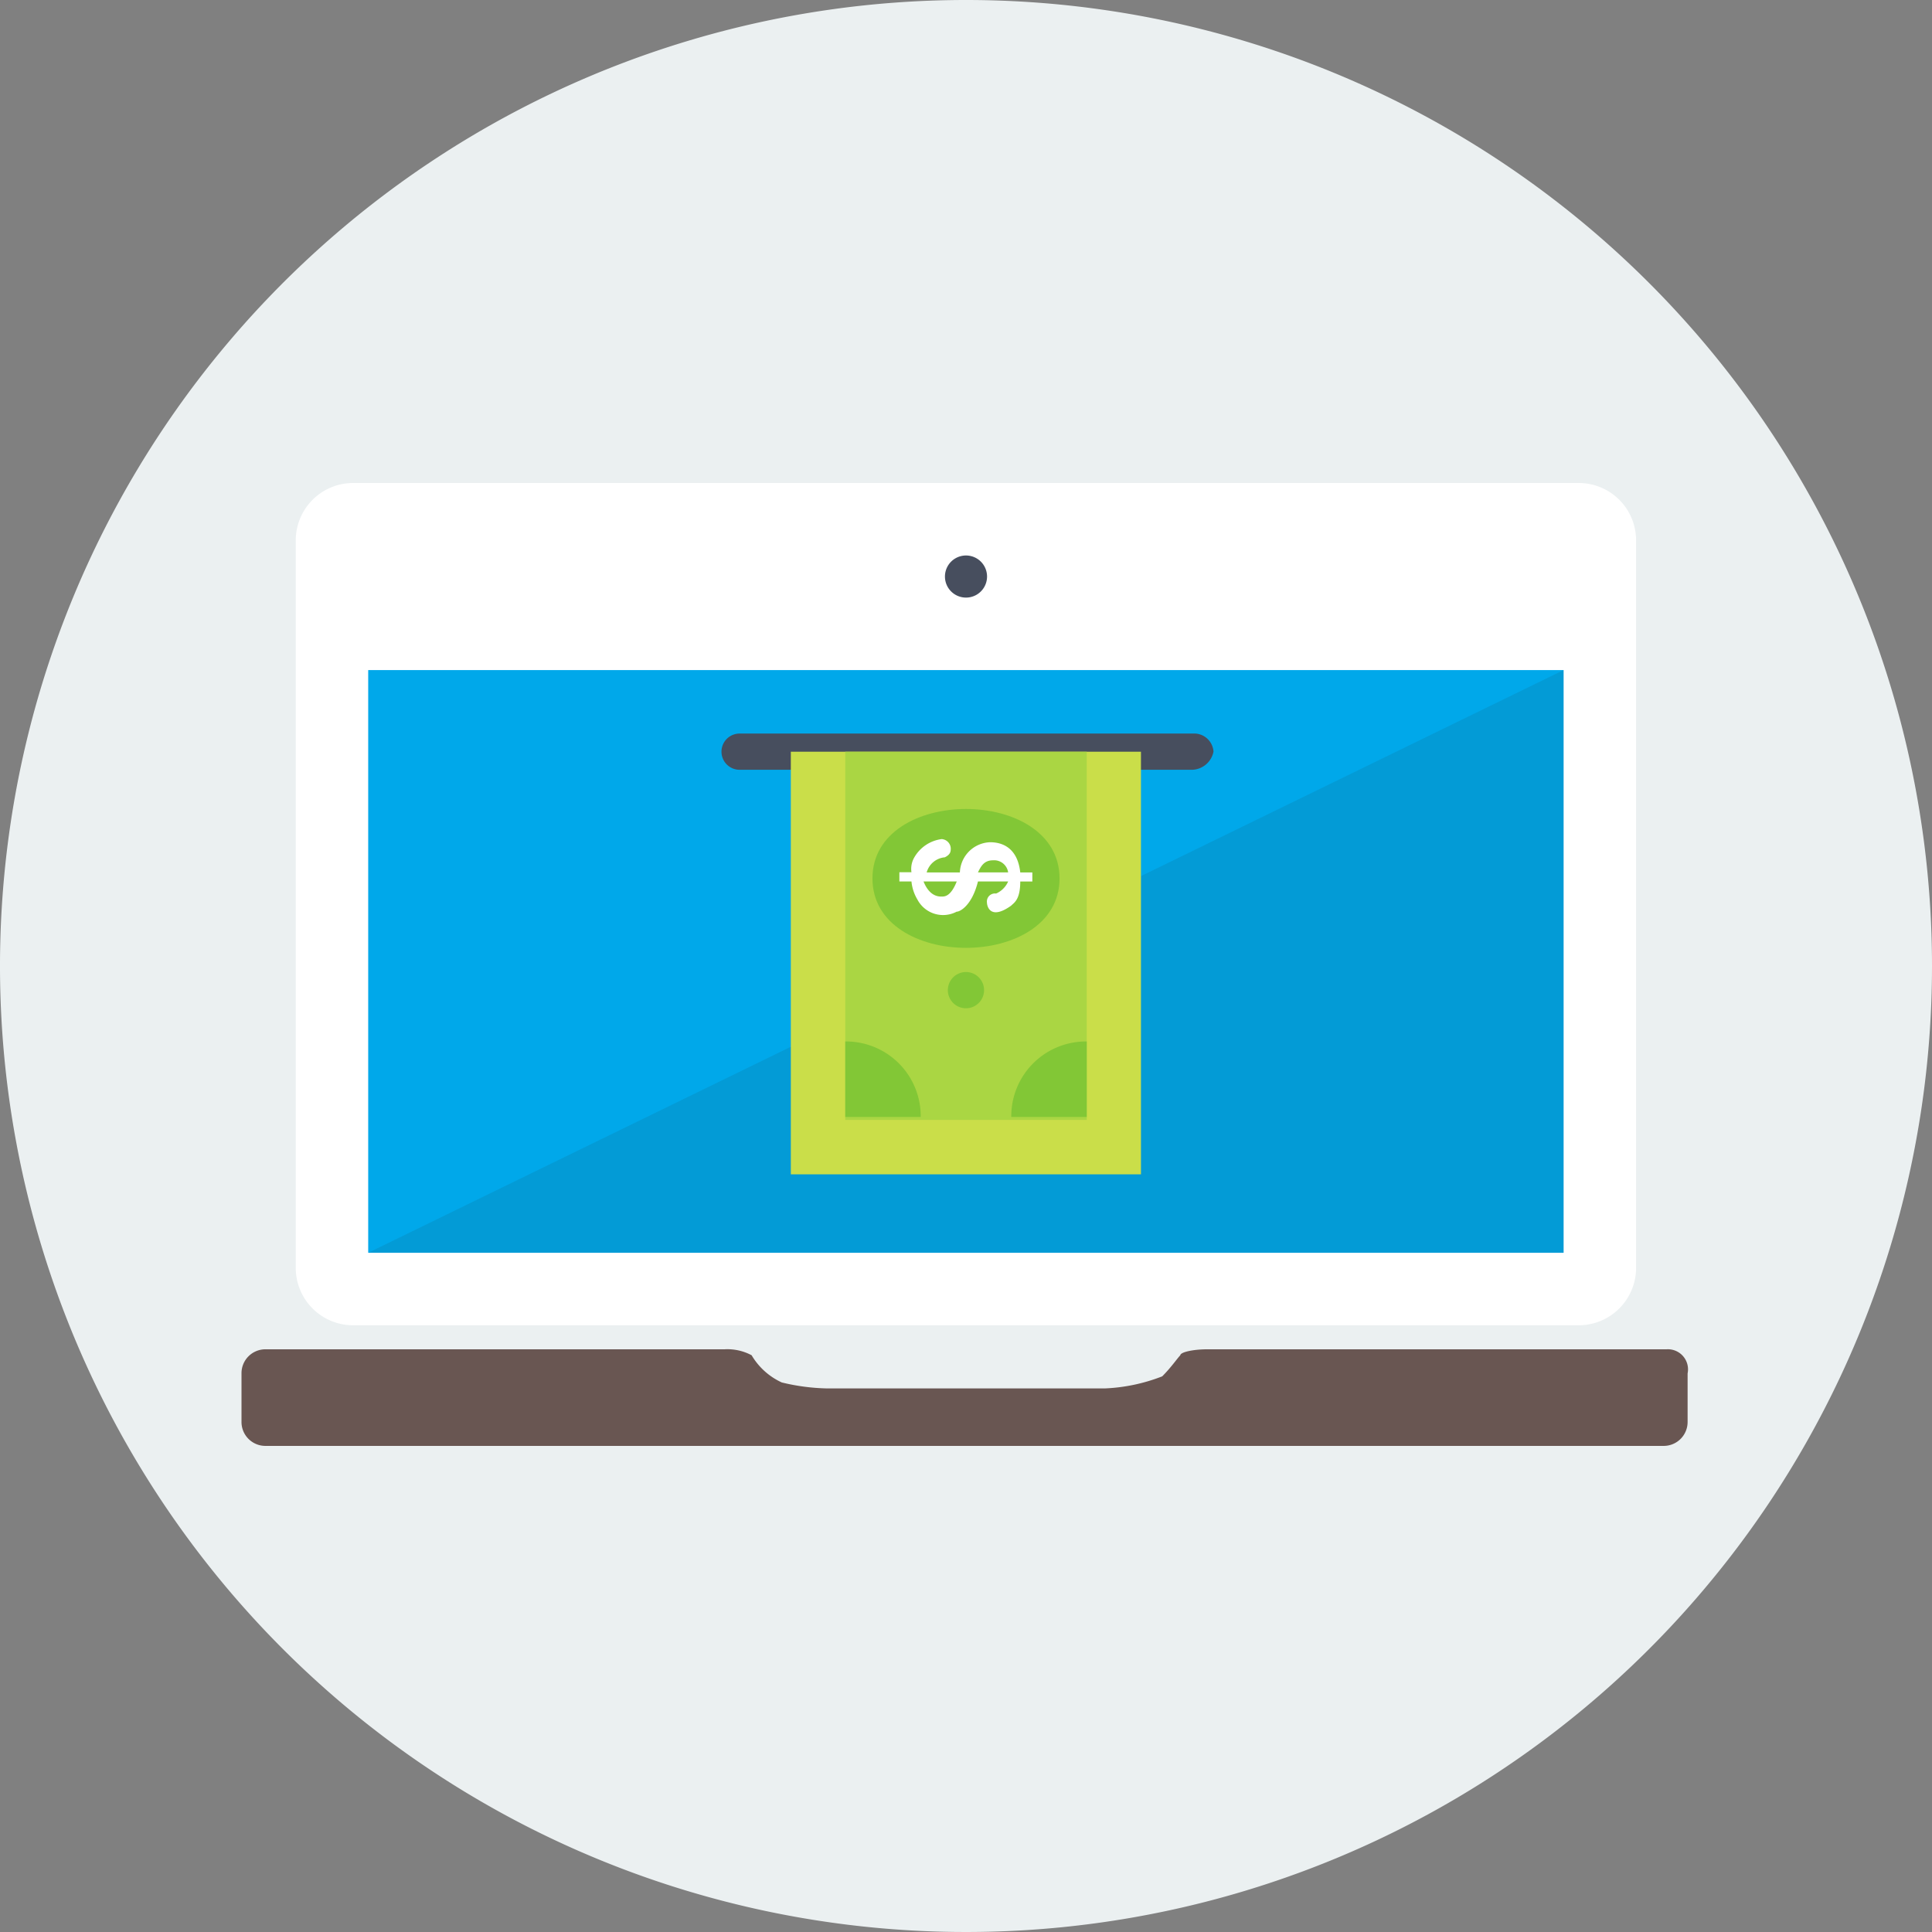 <svg xmlns="http://www.w3.org/2000/svg" width="48" height="48" viewBox="0 0 48 48">
  <rect x="0" y="0" width="48" height="48" fill="#808080" stroke="none"/>
  <g id="Group_155" data-name="Group 155" style="isolation: isolate">
    <path id="Path_346" data-name="Path 346" d="M48,24A24,24,0,1,1,24,0,24,24,0,0,1,48,24" fill="#ebf0f1"/>
    <path id="Rectangle_155" data-name="Rectangle 155" d="M1.426,0H31.875A1.425,1.425,0,0,1,33.3,1.425V19.5a1.426,1.426,0,0,1-1.426,1.426H1.425A1.425,1.425,0,0,1,0,19.5V1.426A1.426,1.426,0,0,1,1.426,0Z" transform="translate(7.348 12)" fill="#fff"/>
    <rect id="Rectangle_156" data-name="Rectangle 156" width="29.699" height="14.477" transform="translate(9.148 16.648)" fill="#00a8ea"/>
    <path id="Path_347" data-name="Path 347" d="M9.148,31.125l29.7-14.477V31.125Z" fill="#231f20" opacity="0.1"/>
    <path id="Path_348" data-name="Path 348" d="M41.4,33.523H30c-.375,0-.676.075-.676.149-.074.074-.226.3-.449.523a4.424,4.424,0,0,1-1.426.3h-6.9a5.176,5.176,0,0,1-1.125-.148,1.685,1.685,0,0,1-.75-.676A1.278,1.278,0,0,0,18,33.523H6.6a.594.594,0,0,0-.6.6v1.2a.594.594,0,0,0,.6.6H41.328a.594.594,0,0,0,.6-.6v-1.2a.5.5,0,0,0-.524-.6Z" fill="#695652"/>
    <path id="Path_349" data-name="Path 349" d="M24.523,14.324a.523.523,0,1,1-1.046,0,.523.523,0,1,1,1.046,0" fill="#474e5e"/>
    <path id="Path_350" data-name="Path 350" d="M29.625,19.125H18.375a.449.449,0,0,1,0-.9H29.7a.482.482,0,0,1,.449.449A.559.559,0,0,1,29.625,19.125Z" fill="#474e5e"/>
    <rect id="Rectangle_157" data-name="Rectangle 157" width="8.699" height="10.5" transform="translate(19.648 18.676)" fill="#cade49"/>
    <rect id="Rectangle_158" data-name="Rectangle 158" width="6" height="9.148" transform="translate(21 18.676)" fill="#aad643"/>
    <path id="Path_351" data-name="Path 351" d="M26.324,21.824c0,2.3-4.648,2.3-4.648,0s4.648-2.3,4.648,0" fill="#82c736"/>
    <path id="Path_352" data-name="Path 352" d="M22.875,27.75H21V25.875A1.856,1.856,0,0,1,22.875,27.75Zm4.125,0H25.125A1.856,1.856,0,0,1,27,25.875Z" fill="#82c736"/>
    <path id="Path_353" data-name="Path 353" d="M22.945,21.9h.825c-.149.375-.3.375-.375.375S23.094,22.273,22.945,21.9Zm1.352-.226c.074-.149.148-.3.375-.3a.351.351,0,0,1,.375.3Zm-.524.976c.075,0,.375-.148.524-.75h.75a.579.579,0,0,1-.3.3.2.2,0,0,0-.226.227c0,.074.074.449.6.074.074-.074.227-.148.227-.6h.3v-.226h-.3c-.075-.676-.524-.75-.75-.75a.779.779,0,0,0-.75.75h-.825a.513.513,0,0,1,.45-.375c.148-.074.148-.149.148-.227a.241.241,0,0,0-.226-.226.92.92,0,0,0-.676.449.57.57,0,0,0-.074.375h-.3V21.9h.3a1.076,1.076,0,0,0,.148.449.72.72,0,0,0,.977.3Z" fill="#fff"/>
    <path id="Path_354" data-name="Path 354" d="M24.449,24.6a.449.449,0,0,1-.9,0,.449.449,0,1,1,.9,0" fill="#82c736"/>
  </g>
</svg>
